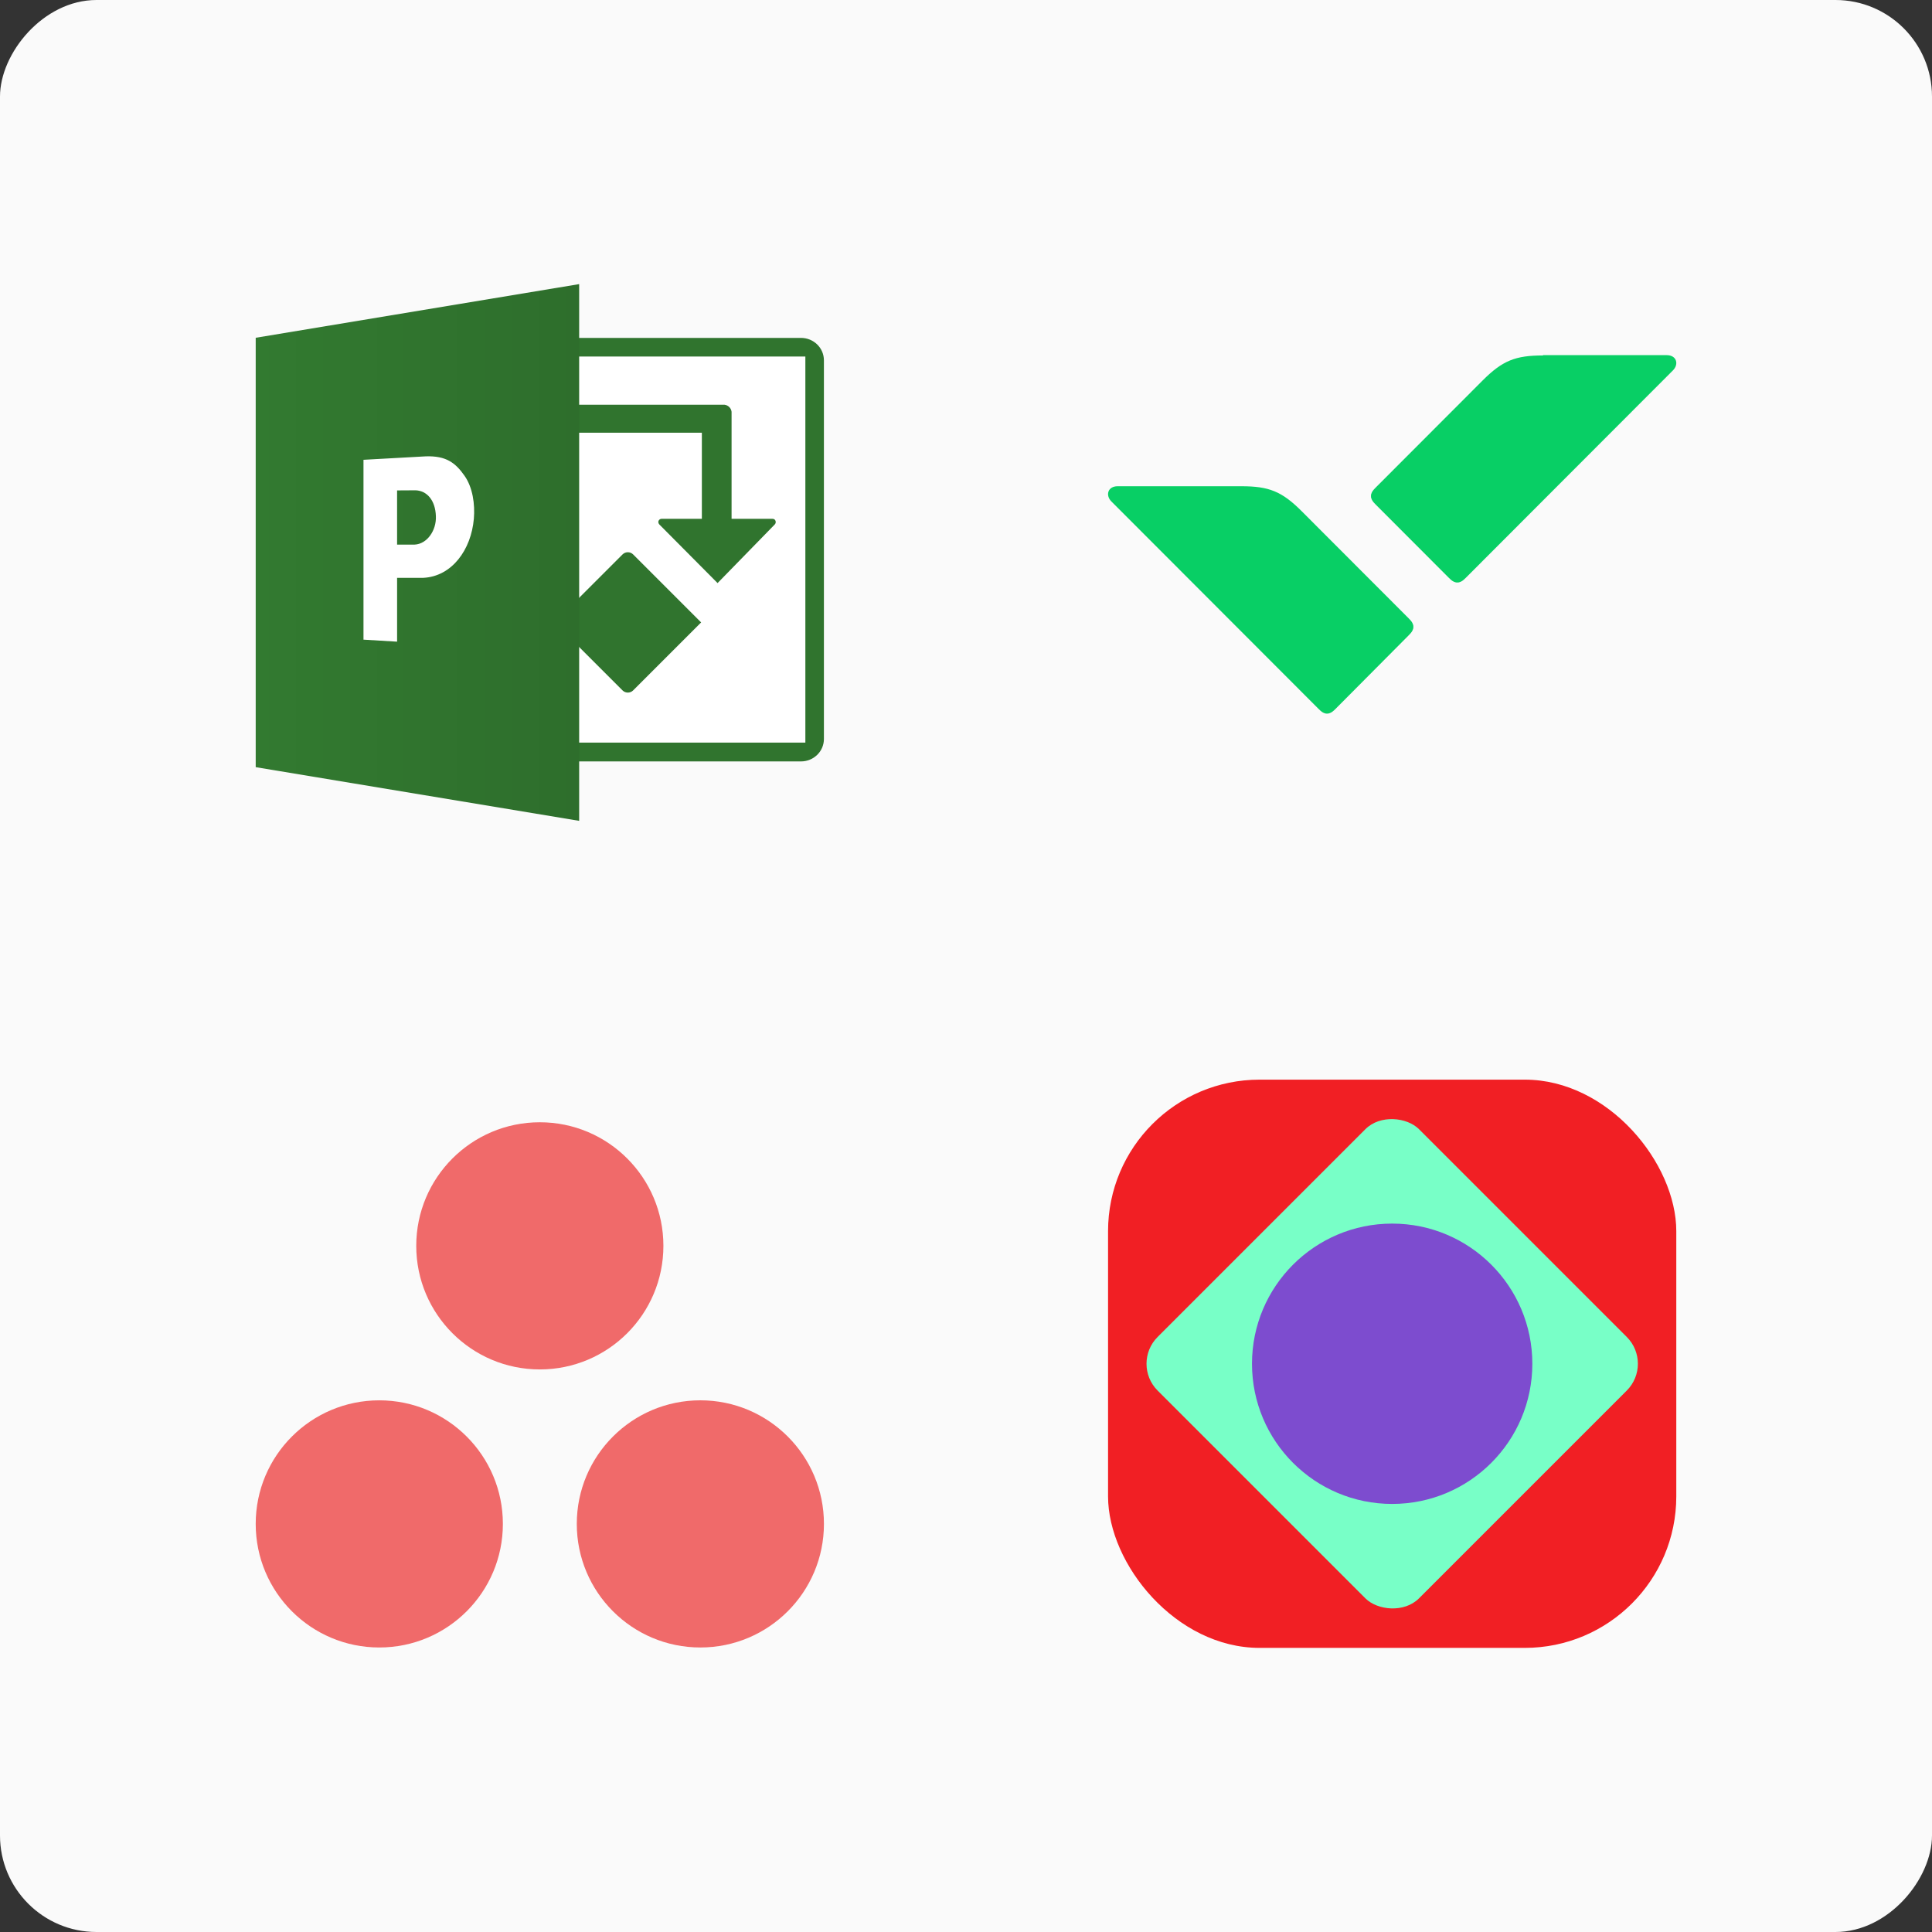 <svg width="136" height="136" viewBox="0 0 136 136" fill="none" xmlns="http://www.w3.org/2000/svg">
<rect x="0" y="0" width="136" height="136" fill="#333333" stroke="none"/>
<rect width="136" height="136" rx="6.796" transform="matrix(-1 0 0 1 136 0)" fill="#FAFAFA"/>
<g clip-path="url(#clip0_2994_1305)">
<path d="M87.382 34.228C89.319 34.228 90.232 34.585 91.634 35.989L99.158 43.523C99.381 43.746 99.425 43.836 99.469 43.969C99.492 44.014 99.492 44.081 99.492 44.125C99.492 44.17 99.492 44.237 99.469 44.282C99.425 44.415 99.38 44.505 99.158 44.727L94.016 49.898C93.793 50.121 93.704 50.166 93.57 50.211C93.526 50.233 93.46 50.233 93.415 50.233C93.37 50.233 93.303 50.233 93.259 50.211C93.125 50.166 93.036 50.121 92.814 49.898L78.233 35.298C77.81 34.874 77.966 34.228 78.678 34.228H87.382H87.382ZM108.618 25.022C106.682 25.022 105.769 25.378 104.367 26.783L96.843 34.317C96.62 34.54 96.575 34.629 96.531 34.763C96.508 34.807 96.508 34.874 96.508 34.919C96.508 34.964 96.508 35.031 96.531 35.075C96.575 35.209 96.62 35.298 96.843 35.521L101.984 40.67C102.207 40.893 102.296 40.938 102.43 40.982C102.474 41.004 102.541 41.004 102.586 41.004C102.63 41.004 102.697 41.004 102.742 40.982C102.875 40.938 102.964 40.893 103.187 40.67L117.767 26.07C118.19 25.646 118.035 25 117.322 25H108.618V25.022H108.618Z" fill="#08CF65"/>
</g>
<path d="M49.301 98.573C44.496 98.573 40.602 102.468 40.602 107.273C40.602 112.078 44.496 115.972 49.301 115.972C54.105 115.972 58 112.077 58 107.273C58 102.468 54.105 98.573 49.301 98.573ZM26.699 98.574C21.895 98.574 18 102.468 18 107.273C18 112.078 21.895 115.972 26.699 115.972C31.504 115.972 35.399 112.077 35.399 107.273C35.399 102.468 31.504 98.574 26.699 98.574ZM46.699 87.699C46.699 92.504 42.804 96.399 38 96.399C33.196 96.399 29.301 92.504 29.301 87.699C29.301 82.895 33.195 79 38 79C42.804 79 46.699 82.895 46.699 87.699Z" fill="#F06A6A"/>
<rect x="78" y="76" width="40" height="40" rx="10.667" fill="#F11F24"/>
<rect x="79.602" y="96" width="26.021" height="26.021" rx="2.667" transform="rotate(-45 79.602 96)" fill="#78FFC7"/>
<circle cx="97.999" cy="96" r="9.867" fill="#7D4CCF"/>
<path d="M57.444 25.105H34.676V53.293H57.444V25.105Z" fill="white"/>
<path d="M33.315 23.787C32.421 23.787 31.699 24.492 31.699 25.367V52.019C31.699 52.893 32.42 53.599 33.315 53.599H56.382C57.277 53.599 57.998 52.894 57.998 52.019V25.366C57.998 24.492 57.278 23.786 56.382 23.786H33.315V23.787ZM32.992 25.096H56.692V52.275H32.992V25.095V25.096Z" fill="#30742E"/>
<path d="M39.035 43.814L43.821 48.599C44.028 48.806 44.363 48.806 44.57 48.599L49.355 43.814L44.57 39.029C44.363 38.822 44.028 38.822 43.821 39.029L39.035 43.814Z" fill="#30742E"/>
<path d="M49.406 30.46V36.522H46.565C46.4 36.522 46.243 36.732 46.418 36.924L50.512 41.045L54.542 36.914C54.668 36.785 54.605 36.522 54.386 36.522H51.498V28.985C51.466 28.727 51.263 28.524 51.006 28.492H39.93V30.461H49.407L49.406 30.46Z" fill="#30742E"/>
<path d="M40.769 57.782V20L18 23.777V54.003L40.769 57.782Z" fill="url(#paint0_linear_2994_1305)"/>
<path d="M25.587 45.027V32.367L29.969 32.124C31.388 32.078 32.049 32.559 32.703 33.495C33.274 34.312 33.444 35.49 33.356 36.52C33.166 38.695 31.821 40.573 29.798 40.676H27.952V38.337H29.183C30.065 38.298 30.727 37.336 30.684 36.337C30.646 35.211 30.053 34.542 29.252 34.514L27.952 34.522L27.953 45.169L25.586 45.027H25.587Z" fill="white"/>
<defs>
<linearGradient id="paint0_linear_2994_1305" x1="40.748" y1="38.841" x2="17.987" y2="38.841" gradientUnits="userSpaceOnUse">
<stop stop-color="#2E6E2C"/>
<stop offset="1" stop-color="#327A30"/>
</linearGradient>
<clipPath id="clip0_2994_1305">
<rect width="40" height="25.233" fill="white" transform="translate(78 25)"/>
</clipPath>
</defs>
</svg>
